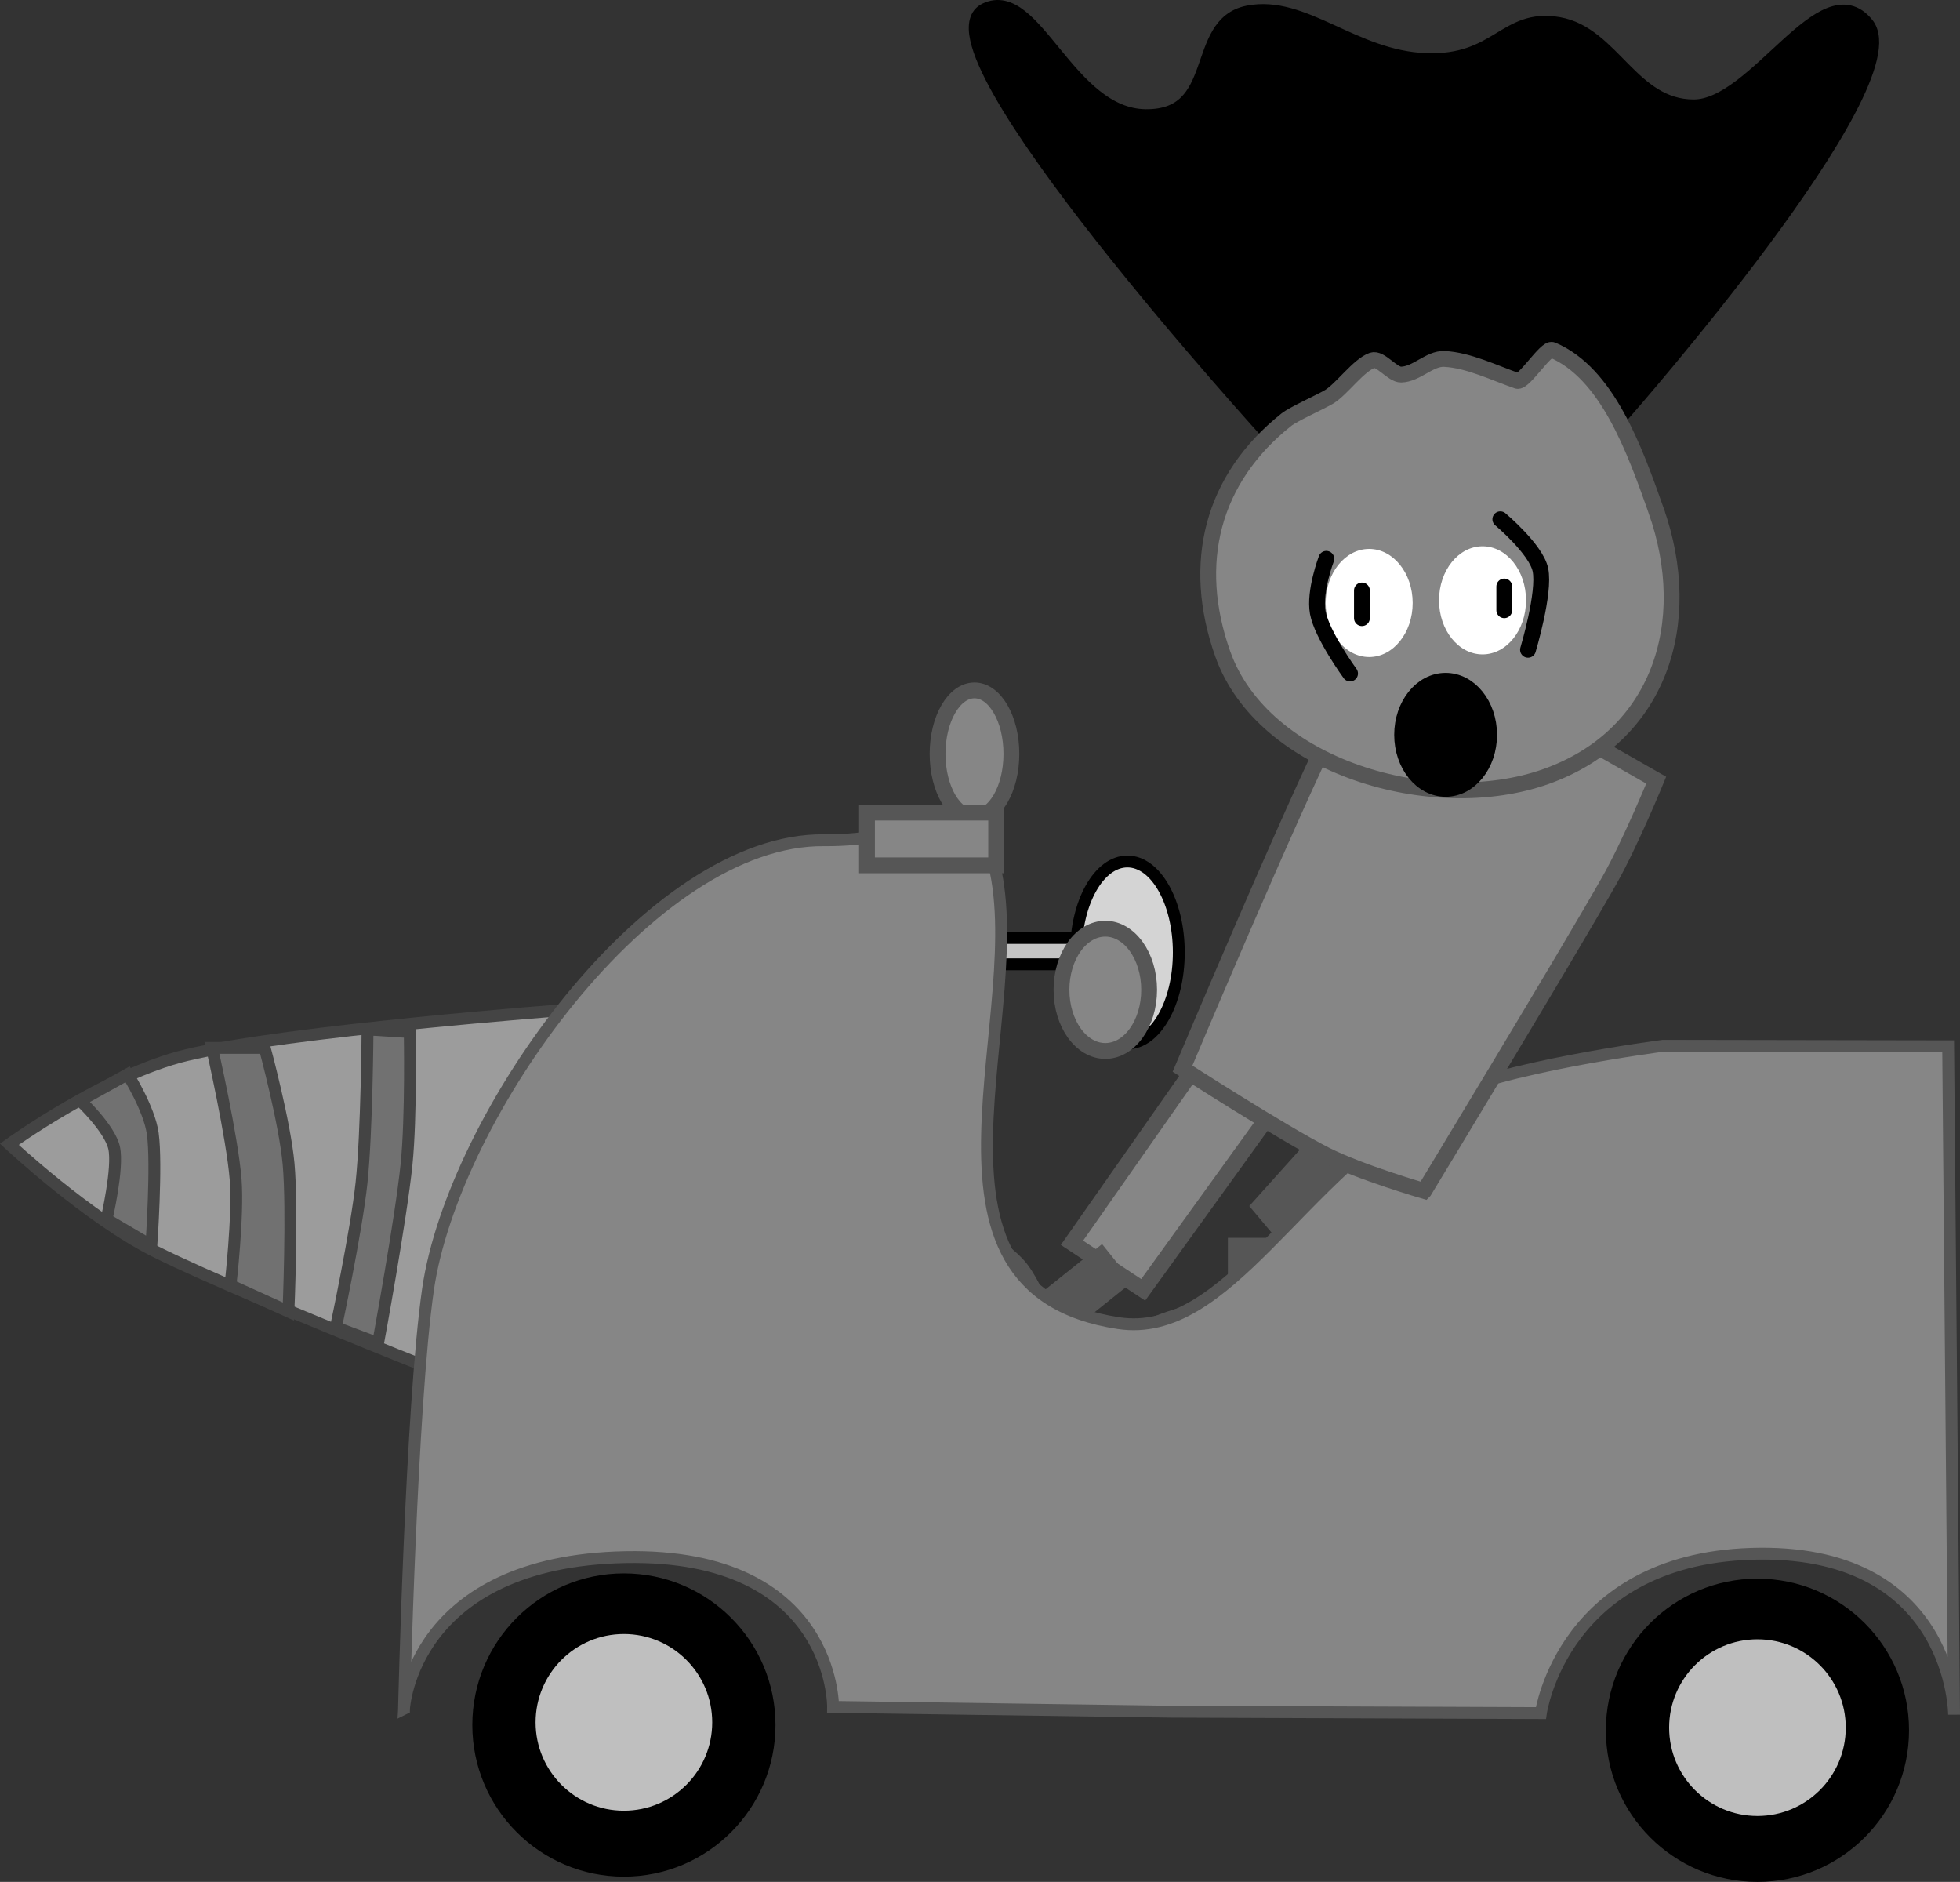 <svg version="1.1" xmlns="http://www.w3.org/2000/svg" xmlns:xlink="http://www.w3.org/1999/xlink" width="247.836" height="237.908" viewBox="0,0,247.836,237.908"><rect x="0" y="0" width="247.836" height="237.908" fill="#333333" stroke="none"/><g transform="translate(-145.252,-59.569)"><g data-paper-data="{&quot;isPaintingLayer&quot;:true}" fill-rule="nonzero" stroke-linejoin="miter" stroke-miterlimit="10" stroke-dasharray="" stroke-dashoffset="0" style="mix-blend-mode: normal"><path d="M306.062,114.676c0,0 -45.03,-49.432 -36.152,-53.746c6.118,-2.973 10.336,13.346 20.201,13.449c9.865,0.103 5.891,-11.692 12.938,-13.103c7.047,-1.411 13.309,5.669 22.493,6.008c9.184,0.339 10.008,-5.73 16.785,-4.558c6.777,1.172 9.209,10.42 17.095,10.416c7.886,-0.004 16.412,-17.126 21.798,-10.435c5.914,7.347 -30.658,48.969 -30.658,48.969z" fill="#000000" stroke="#000000" stroke-width="2" stroke-linecap="butt"/><g stroke="#444444" stroke-width="1.5" stroke-linecap="round"><path d="M215.994,238.996c0,0 -38.288,-14.805 -51.132,-21.224c-8.474,-4.236 -18.432,-13.546 -18.432,-13.546c0,0 12.2,-8.809 22.358,-11.256c12.77,-3.076 48.233,-5.746 48.233,-5.746z" fill="#9c9c9c"/><path d="M178.725,192.044c0,0 2.544,9.415 3.017,14.665c0.522,5.805 -0.017,18.668 -0.017,18.668l-7.333,-3.333c0,0 1.014,-8.73 0.654,-13.358c-0.411,-5.284 -2.987,-16.642 -2.987,-16.642z" fill="#717171"/><path d="M197.059,190.044c0,0 0.215,10.662 -0.402,16.728c-0.705,6.93 -3.598,22.606 -3.598,22.606l-5.333,-2c0,0 2.588,-12.151 3.238,-18.273c0.682,-6.42 0.762,-19.394 0.762,-19.394z" fill="#717171"/><path d="M158.725,213.71c0,0 1.519,-6.496 0.957,-9.027c-0.548,-2.467 -4.29,-5.973 -4.29,-5.973l6,-3.333c0,0 2.742,4.361 3.177,7.504c0.541,3.91 -0.177,14.163 -0.177,14.163z" fill="#717171"/></g><path d="M310.211,194.338l-20.407,28.293l-9.005,-5.948l18.251,-26.045z" data-paper-data="{&quot;index&quot;:null}" fill="#868686" stroke="#565656" stroke-width="2" stroke-linecap="round"/><path d="M301.514,227.849v-10.792h7v10.792z" data-paper-data="{&quot;index&quot;:null}" fill="#565656" stroke="#565656" stroke-width="2" stroke-linecap="butt"/><path d="M277.62,223.72l6.83,-5.469l2.583,3.225l-6.83,5.469z" data-paper-data="{&quot;index&quot;:null}" fill="#565656" stroke="#565656" stroke-width="2" stroke-linecap="butt"/><path d="M256.05,220.269l9.875,-6.156c0,0 6.158,2.897 8.456,5.932c2.719,3.591 4.9,11.707 4.9,11.707l-9.239,6.996z" data-paper-data="{&quot;index&quot;:null}" fill="#ff00bf" stroke="#565656" stroke-width="2" stroke-linecap="butt"/><path d="M287.003,240.099l1.054,-11.589c0,0 6.027,-3.161 9.833,-3.161c4.504,0 12.292,3.161 12.292,3.161v11.589z" data-paper-data="{&quot;index&quot;:null}" fill="#ff00bf" stroke="#565656" stroke-width="2" stroke-linecap="butt"/><path d="M332.9,191.8l-20.021,30.185l-8.336,-9.925l16.991,-18.925z" data-paper-data="{&quot;index&quot;:null}" fill="#565656" stroke="#565656" stroke-width="2" stroke-linecap="round"/><g stroke="#000000" stroke-width="1.5" stroke-linecap="butt"><path d="M264.975,181.477v-3.333h20v3.333z" fill="#c3c3c3"/><path d="M294.308,179.977c0,6.351 -2.91,11.5 -6.5,11.5c-3.59,0 -6.5,-5.149 -6.5,-11.5c0,-6.351 2.91,-11.5 6.5,-11.5c3.59,0 6.5,5.149 6.5,11.5z" fill="#d4d4d4"/></g><path d="M196.338,275.589c0,0 0.904,-38.285 3.035,-53.017c3.161,-21.847 28.061,-57.046 50.134,-56.781c10.648,0.128 19.138,-5.015 21.215,2.189c5.495,19.052 -12.56,54.526 15.949,58.859c13.854,2.106 22.879,-18.905 40.256,-28.263c7.601,-4.094 28.62,-6.8 28.62,-6.8l36.041,0.063l0.75,84.5c0,0 -0.038,-20.524 -24.498,-20.356c-24.925,0.171 -27.751,20.156 -27.751,20.156l-46.753,-0.179l-42.744,-0.605c0,0 0.221,-19.441 -26.259,-18.931c-27.011,0.521 -27.996,19.165 -27.996,19.165z" fill="#868686" stroke="#565656" stroke-width="1.5" stroke-linecap="butt"/><g stroke="none" stroke-linecap="butt"><path d="M204.975,277.644c0,-10.585 8.581,-19.167 19.167,-19.167c10.585,0 19.167,8.581 19.167,19.167c0,10.585 -8.581,19.167 -19.167,19.167c-10.585,0 -19.167,-8.581 -19.167,-19.167z" fill="#000000" stroke-width="NaN"/><path d="M212.975,277.31c0,-6.167 4.999,-11.167 11.167,-11.167c6.167,0 11.167,4.999 11.167,11.167c0,6.167 -4.999,11.167 -11.167,11.167c-6.167,0 -11.167,-4.999 -11.167,-11.167z" fill="#bfbfbf" stroke-width="0"/></g><g stroke="none" stroke-linecap="butt"><path d="M348.308,278.31c0,-10.585 8.581,-19.167 19.167,-19.167c10.585,0 19.167,8.581 19.167,19.167c0,10.585 -8.581,19.167 -19.167,19.167c-10.585,0 -19.167,-8.581 -19.167,-19.167z" fill="#000000" stroke-width="NaN"/><path d="M356.308,277.977c0,-6.167 4.999,-11.167 11.167,-11.167c6.167,0 11.167,4.999 11.167,11.167c0,6.167 -4.999,11.167 -11.167,11.167c-6.167,0 -11.167,-4.999 -11.167,-11.167z" fill="#bfbfbf" stroke-width="0"/></g><path d="M325.336,210.132c0,0 -8.065,-2.342 -12.437,-4.554c-5.537,-2.802 -18.123,-10.909 -18.123,-10.909c0,0 13.853,-32.875 18.943,-42.934c2.998,-5.925 8.8,-11.894 8.8,-11.894l32.155,18.357c0,0 -3.261,7.963 -5.895,12.624c-5.226,9.252 -23.443,39.31 -23.443,39.31z" data-paper-data="{&quot;index&quot;:null}" fill="#868686" stroke="#565656" stroke-width="2" stroke-linecap="butt"/><path d="M354.643,124.049c5.075,14.311 0.391,28.62 -13.92,33.695c-14.311,5.075 -35.784,-1.195 -40.859,-15.505c-4.072,-11.482 -1.368,-22.137 8.058,-29.624c0.896,-0.711 4.407,-2.282 5.401,-2.885c1.583,-0.961 3.702,-3.986 5.439,-4.602c1.031,-0.366 2.54,1.822 3.657,1.797c1.965,-0.044 3.584,-2.058 5.451,-1.979c3.041,0.13 6.414,1.8 9.236,2.773c0.826,0.284 3.632,-4.243 4.421,-3.911c6.966,2.932 10.406,12.598 13.116,20.241z" data-paper-data="{&quot;index&quot;:null}" fill="#868686" stroke="#565656" stroke-width="2" stroke-linecap="butt"/><path d="M273.139,154.87c0,4.43 -2.089,8.021 -4.667,8.021c-2.577,0 -4.667,-3.591 -4.667,-8.021c0,-4.43 2.089,-8.021 4.667,-8.021c2.577,0 4.667,3.591 4.667,8.021z" data-paper-data="{&quot;index&quot;:null}" fill="#868686" stroke="#565656" stroke-width="2" stroke-linecap="butt"/><path d="M290.556,184.703c0,4.269 -2.481,7.729 -5.542,7.729c-3.061,0 -5.542,-3.46 -5.542,-7.729c0,-4.269 2.481,-7.729 5.542,-7.729c3.061,0 5.542,3.46 5.542,7.729z" data-paper-data="{&quot;index&quot;:null}" fill="#868686" stroke="#565656" stroke-width="2" stroke-linecap="butt"/><path d="M254.88,168.964v-6.667h16.333v6.667z" fill="#868686" stroke="#565656" stroke-width="2" stroke-linecap="butt"/><path d="M318.38,128.964c3.038,0 5.5,3.059 5.5,6.833c0,3.774 -2.462,6.833 -5.5,6.833c-3.038,0 -5.5,-3.059 -5.5,-6.833c0,-3.774 2.462,-6.833 5.5,-6.833z" fill="#ffffff" stroke="none" stroke-width="0" stroke-linecap="butt"/><path d="M315.963,144.714c0,0 -3.571,-4.889 -4.084,-7.712c-0.485,-2.669 1.084,-6.788 1.084,-6.788" fill="none" stroke="#000000" stroke-width="2" stroke-linecap="round"/><path d="M332.713,128.63c3.038,0 5.5,3.059 5.5,6.833c0,3.774 -2.462,6.833 -5.5,6.833c-3.038,0 -5.5,-3.059 -5.5,-6.833c0,-3.774 2.462,-6.833 5.5,-6.833z" fill="#ffffff" stroke="none" stroke-width="0" stroke-linecap="butt"/><path d="M317.463,134.214v3.5" fill="none" stroke="#000000" stroke-width="2" stroke-linecap="round"/><path d="M335.463,133.714v3" fill="none" stroke="#000000" stroke-width="2" stroke-linecap="round"/><path d="M334.963,125.214c0,0 4.516,3.79 5.065,6.38c0.611,2.879 -1.565,10.12 -1.565,10.12" fill="none" stroke="#000000" stroke-width="2" stroke-linecap="round"/><path d="M333.546,152.464c0,3.774 -2.462,6.833 -5.5,6.833c-3.038,0 -5.5,-3.059 -5.5,-6.833c0,-3.774 2.462,-6.833 5.5,-6.833c3.038,0 5.5,3.059 5.5,6.833z" fill="#000000" stroke="#000000" stroke-width="2" stroke-linecap="butt"/></g></g></svg>
